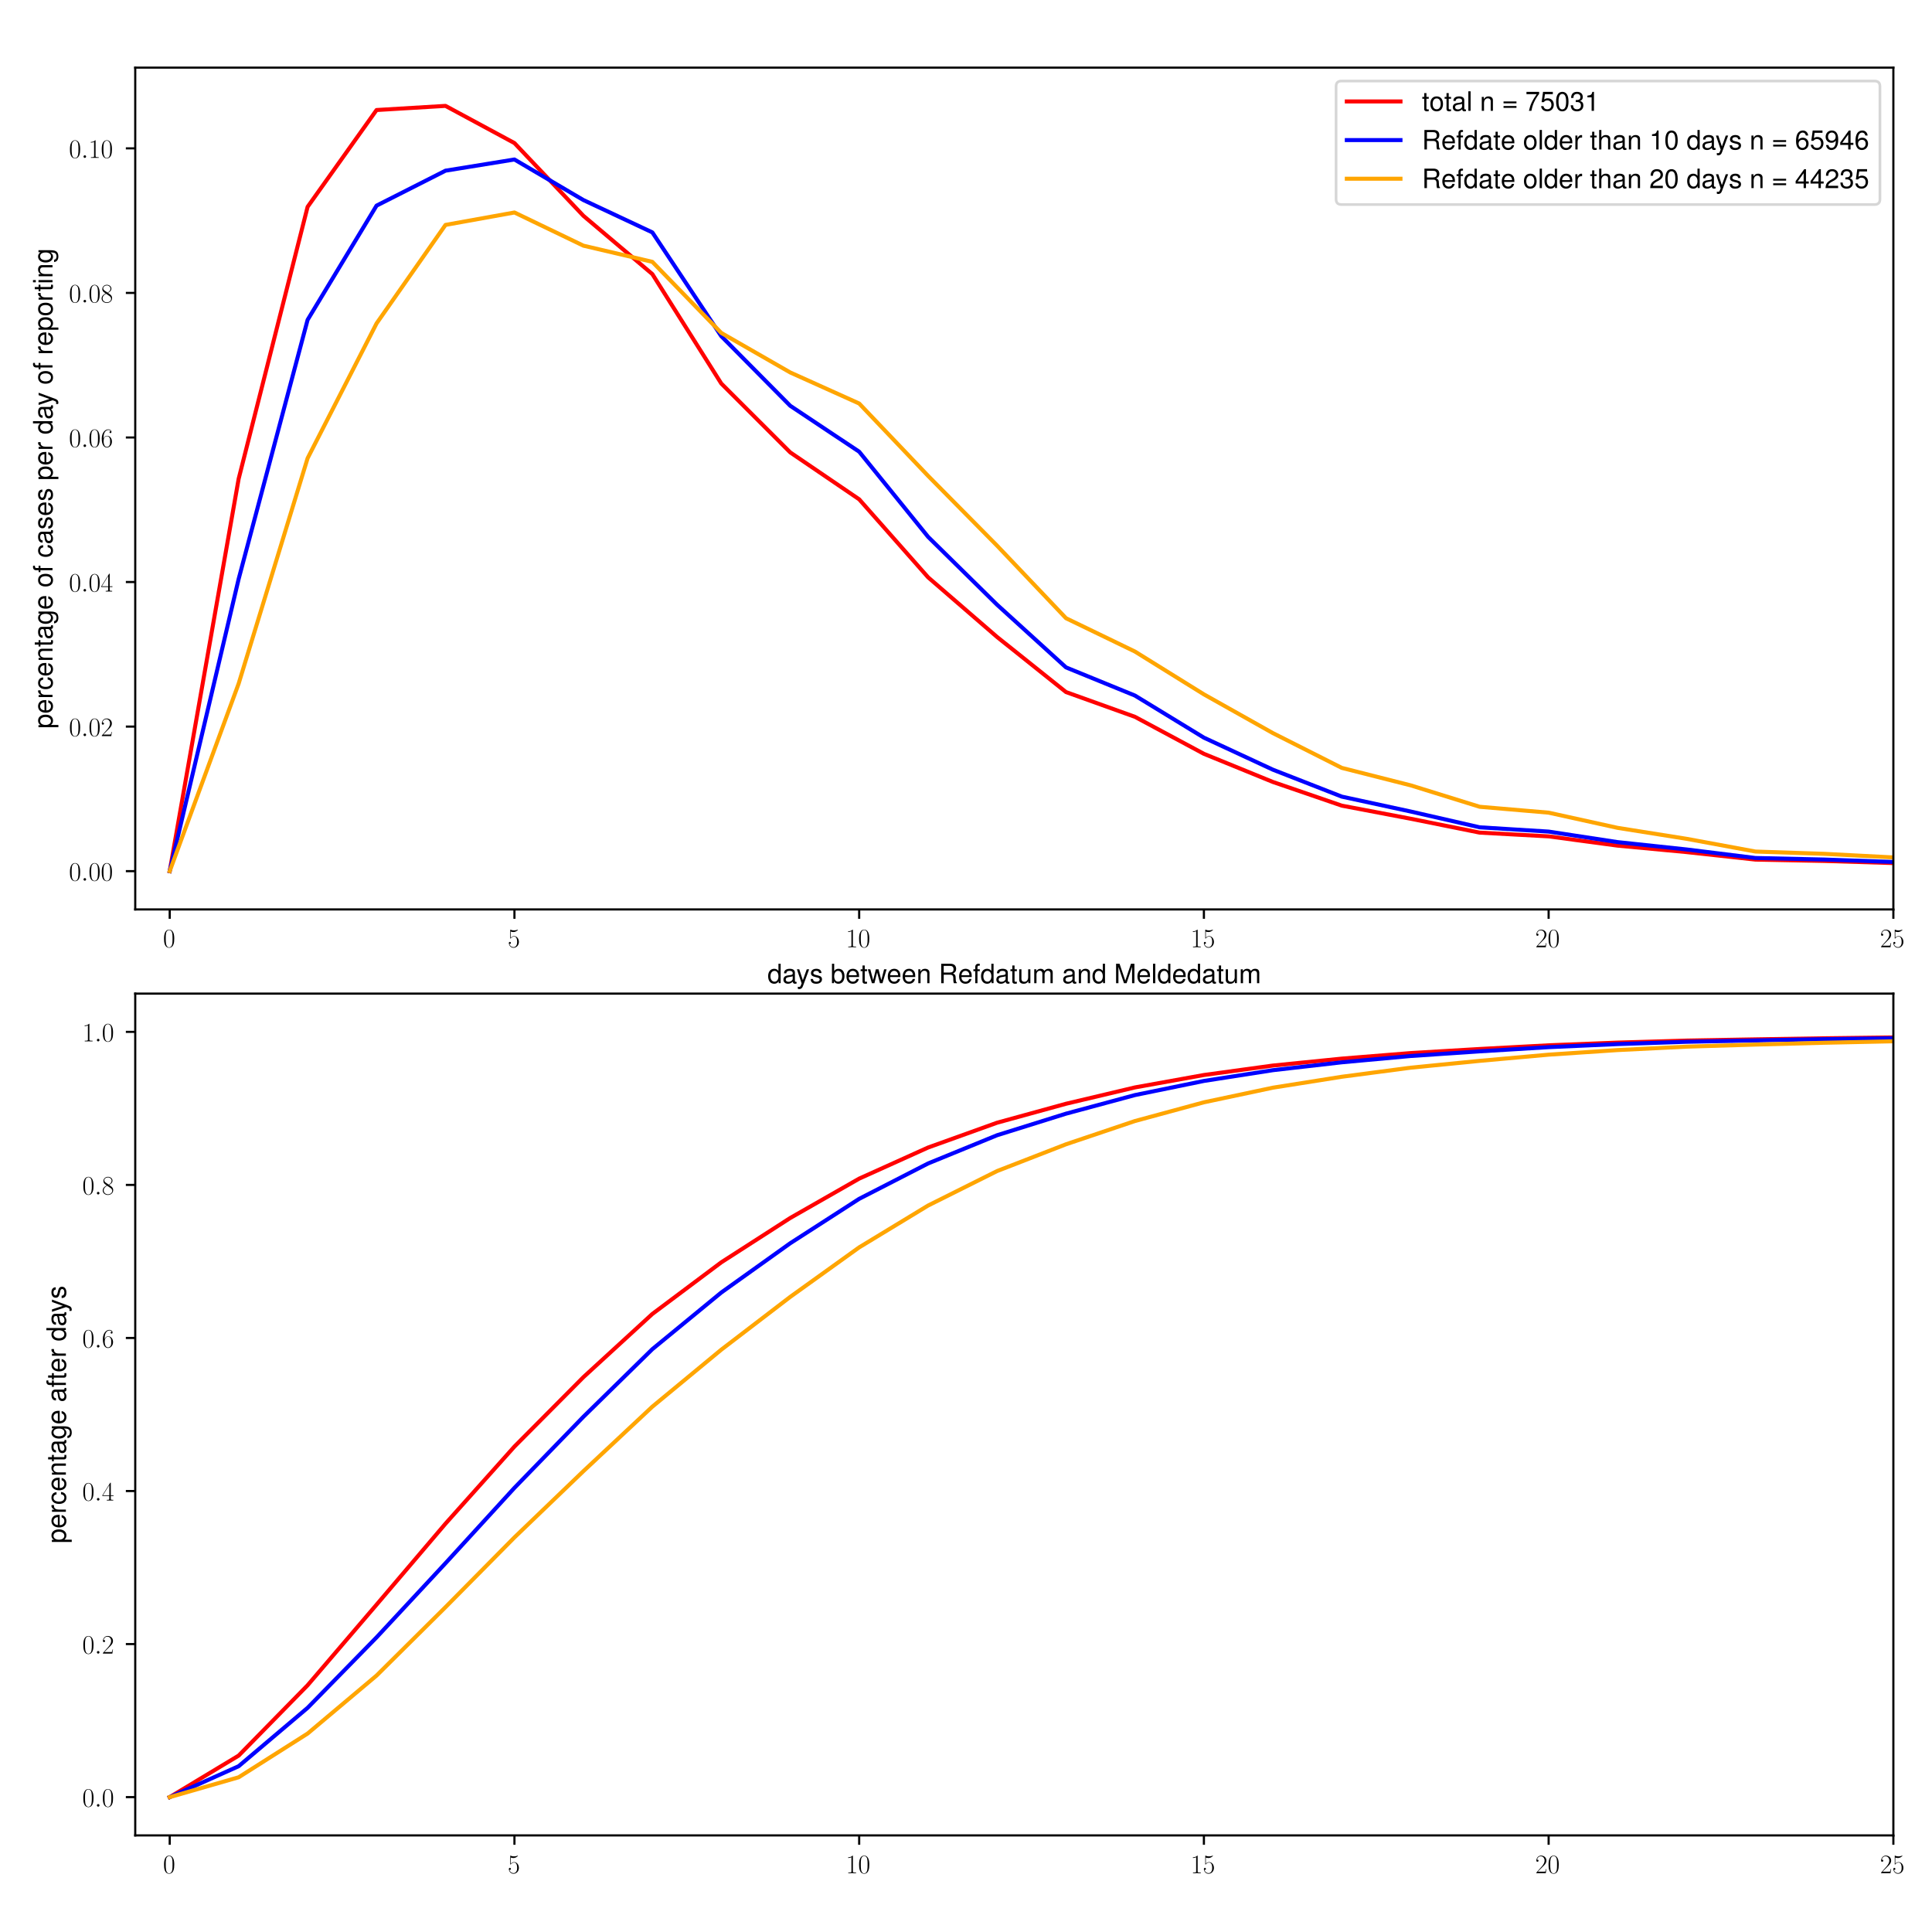 <?xml version="1.0" encoding="utf-8" standalone="no"?>
<!DOCTYPE svg PUBLIC "-//W3C//DTD SVG 1.1//EN"
  "http://www.w3.org/Graphics/SVG/1.1/DTD/svg11.dtd">
<!-- Created with matplotlib (https://matplotlib.org/) -->
<svg height="720pt" version="1.1" viewBox="0 0 720 720" width="720pt" xmlns="http://www.w3.org/2000/svg" xmlns:xlink="http://www.w3.org/1999/xlink">
 <defs>
  <style type="text/css">
*{stroke-linecap:butt;stroke-linejoin:round;}
  </style>
 </defs>
 <g id="figure_1">
  <g id="patch_1">
   <path d="M 0 720 
L 720 720 
L 720 0 
L 0 0 
z
" style="fill:#ffffff;"/>
  </g>
  <g id="axes_1">
   <g id="patch_2">
    <path d="M 50.4 338.914 
L 705.6 338.914 
L 705.6 25.2 
L 50.4 25.2 
z
" style="fill:#ffffff;"/>
   </g>
   <g id="matplotlib.axis_1">
    <g id="xtick_1">
     <g id="line2d_1">
      <defs>
       <path d="M 0 0 
L 0 3.5 
" id="m80c63a055e" style="stroke:#000000;stroke-width:0.8;"/>
      </defs>
      <g>
       <use style="stroke:#000000;stroke-width:0.8;" x="63.247" xlink:href="#m80c63a055e" y="338.914"/>
      </g>
     </g>
     <g id="text_1">
      <!-- $0$ -->
      <defs>
       <path d="M 42 31.844 
C 42 37.969 41.906 48.422 37.703 56.453 
C 34 63.484 28.094 66 22.906 66 
C 18.094 66 12 63.781 8.203 56.562 
C 4.203 49.016 3.797 39.672 3.797 31.844 
C 3.797 26.109 3.906 17.375 7 9.734 
C 11.297 -0.609 19 -2 22.906 -2 
C 27.5 -2 34.5 -0.109 38.594 9.438 
C 41.594 16.375 42 24.5 42 31.844 
z
M 22.906 -0.406 
C 16.5 -0.406 12.703 5.125 11.297 12.75 
C 10.203 18.688 10.203 27.328 10.203 32.953 
C 10.203 40.688 10.203 47.109 11.5 53.234 
C 13.406 61.781 19 64.391 22.906 64.391 
C 27 64.391 32.297 61.672 34.203 53.438 
C 35.5 47.719 35.594 40.984 35.594 32.953 
C 35.594 26.422 35.594 18.375 34.406 12.453 
C 32.297 1.5 26.406 -0.406 22.906 -0.406 
z
" id="CMR17-48"/>
      </defs>
      <g transform="translate(60.756 353.013)scale(0.1 -0.1)">
       <use transform="scale(0.996)" xlink:href="#CMR17-48"/>
      </g>
     </g>
    </g>
    <g id="xtick_2">
     <g id="line2d_2">
      <g>
       <use style="stroke:#000000;stroke-width:0.8;" x="191.718" xlink:href="#m80c63a055e" y="338.914"/>
      </g>
     </g>
     <g id="text_2">
      <!-- $5$ -->
      <defs>
       <path d="M 11.406 58.594 
C 12.406 58.188 16.5 56.891 20.703 56.891 
C 30 56.891 35.094 61.891 38 64.688 
C 38 65.484 38 66 37.406 66 
C 37.297 66 37.094 66 36.297 65.594 
C 32.797 64.094 28.703 63 23.703 63 
C 20.703 63 16.203 63.359 11.297 65.484 
C 10.203 66 10 66 9.906 66 
C 9.406 66 9.297 65.891 9.297 63.906 
L 9.297 34.859 
C 9.297 33.016 9.297 32.5 10.297 32.5 
C 10.797 32.5 11 32.703 11.5 33.422 
C 14.703 38.047 19.094 40 24.094 40 
C 27.594 40 35.094 37.734 35.094 20.203 
C 35.094 16.984 35.094 11.188 32.094 6.594 
C 29.594 2.484 25.703 0.391 21.406 0.391 
C 14.797 0.391 8.094 4.984 6.297 12.688 
C 6.703 12.594 7.5 12.391 7.906 12.391 
C 9.203 12.391 11.703 13.094 11.703 16.188 
C 11.703 18.891 9.797 20 7.906 20 
C 5.594 20 4.094 18.594 4.094 15.797 
C 4.094 7.094 11 -2 21.594 -2 
C 31.906 -2 41.703 6.891 41.703 19.797 
C 41.703 32.094 33.906 41.594 24.203 41.594 
C 19.094 41.594 14.797 39.688 11.406 36 
z
" id="CMR17-53"/>
      </defs>
      <g transform="translate(189.227 353.013)scale(0.1 -0.1)">
       <use transform="scale(0.996)" xlink:href="#CMR17-53"/>
      </g>
     </g>
    </g>
    <g id="xtick_3">
     <g id="line2d_3">
      <g>
       <use style="stroke:#000000;stroke-width:0.8;" x="320.188" xlink:href="#m80c63a055e" y="338.914"/>
      </g>
     </g>
     <g id="text_3">
      <!-- $10$ -->
      <defs>
       <path d="M 26.594 63.797 
C 26.594 65.891 26.5 66 25.094 66 
C 21.203 61.359 15.297 59.891 9.703 59.688 
C 9.406 59.688 8.906 59.688 8.797 59.5 
C 8.703 59.297 8.703 59.094 8.703 57 
C 11.797 57 17 57.594 21 59.984 
L 21 7.297 
C 21 3.797 20.797 2.594 12.203 2.594 
L 9.203 2.594 
L 9.203 0 
C 14 0.094 19 0.188 23.797 0.188 
C 28.594 0.188 33.594 0.094 38.406 0 
L 38.406 2.594 
L 35.406 2.594 
C 26.797 2.594 26.594 3.688 26.594 7.297 
z
" id="CMR17-49"/>
      </defs>
      <g transform="translate(315.207 353.013)scale(0.1 -0.1)">
       <use transform="scale(0.996)" xlink:href="#CMR17-49"/>
       <use transform="translate(45.69 0)scale(0.996)" xlink:href="#CMR17-48"/>
      </g>
     </g>
    </g>
    <g id="xtick_4">
     <g id="line2d_4">
      <g>
       <use style="stroke:#000000;stroke-width:0.8;" x="448.659" xlink:href="#m80c63a055e" y="338.914"/>
      </g>
     </g>
     <g id="text_4">
      <!-- $15$ -->
      <g transform="translate(443.677 353.013)scale(0.1 -0.1)">
       <use transform="scale(0.996)" xlink:href="#CMR17-49"/>
       <use transform="translate(45.69 0)scale(0.996)" xlink:href="#CMR17-53"/>
      </g>
     </g>
    </g>
    <g id="xtick_5">
     <g id="line2d_5">
      <g>
       <use style="stroke:#000000;stroke-width:0.8;" x="577.129" xlink:href="#m80c63a055e" y="338.914"/>
      </g>
     </g>
     <g id="text_5">
      <!-- $20$ -->
      <defs>
       <path d="M 41.703 15.469 
L 39.906 15.469 
C 38.906 8.391 38.094 7.188 37.703 6.594 
C 37.203 5.797 30 5.797 28.594 5.797 
L 9.406 5.797 
C 13 9.688 20 16.766 28.5 24.938 
C 34.594 30.719 41.703 37.5 41.703 47.391 
C 41.703 59.188 32.297 66 21.797 66 
C 10.797 66 4.094 56.297 4.094 47.297 
C 4.094 43.391 7 42.891 8.203 42.891 
C 9.203 42.891 12.203 43.484 12.203 46.984 
C 12.203 50.094 9.594 51 8.203 51 
C 7.594 51 7 50.891 6.594 50.688 
C 8.5 59.188 14.297 63.391 20.406 63.391 
C 29.094 63.391 34.797 56.5 34.797 47.391 
C 34.797 38.703 29.703 31.219 24 24.734 
L 4.094 2.297 
L 4.094 0 
L 39.297 0 
z
" id="CMR17-50"/>
      </defs>
      <g transform="translate(572.148 353.013)scale(0.1 -0.1)">
       <use transform="scale(0.996)" xlink:href="#CMR17-50"/>
       <use transform="translate(45.69 0)scale(0.996)" xlink:href="#CMR17-48"/>
      </g>
     </g>
    </g>
    <g id="xtick_6">
     <g id="line2d_6">
      <g>
       <use style="stroke:#000000;stroke-width:0.8;" x="705.6" xlink:href="#m80c63a055e" y="338.914"/>
      </g>
     </g>
     <g id="text_6">
      <!-- $25$ -->
      <g transform="translate(700.619 353.013)scale(0.1 -0.1)">
       <use transform="scale(0.996)" xlink:href="#CMR17-50"/>
       <use transform="translate(45.69 0)scale(0.996)" xlink:href="#CMR17-53"/>
      </g>
     </g>
    </g>
    <g id="text_7">
     <!-- days between Refdatum and Meldedatum -->
     <defs>
      <path d="M 49.5 73 
L 41.203 73 
L 41.203 45.891 
C 37.703 51.188 32.094 54 25.094 54 
C 11.5 54 2.594 43.109 2.594 26.484 
C 2.594 8.875 11.297 -2 25.406 -2 
C 32.594 -2 37.594 0.688 42.094 7.188 
L 42.094 0.297 
L 49.5 0.297 
z
M 26.5 46.188 
C 35.5 46.188 41.203 38.234 41.203 25.797 
C 41.203 13.75 35.406 5.797 26.594 5.797 
C 17.406 5.797 11.297 13.859 11.297 25.984 
C 11.297 38.125 17.406 46.188 26.5 46.188 
z
" id="Nimbus_Sans_L_Regular-100"/>
      <path d="M 53.5 5.188 
C 52.594 5 52.203 5 51.703 5 
C 48.797 5 47.203 6.484 47.203 9.078 
L 47.203 39.719 
C 47.203 48.984 40.406 54 27.5 54 
C 19.906 54 13.594 51.797 10.094 47.891 
C 7.703 45.203 6.703 42.219 6.5 37.031 
L 14.906 37.031 
C 15.594 43.406 19.406 46.297 27.203 46.297 
C 34.703 46.297 38.906 43.5 38.906 38.531 
L 38.906 36.344 
C 38.906 32.859 36.797 31.359 30.203 30.562 
C 18.406 29.078 16.594 28.672 13.406 27.391 
C 7.297 24.891 4.203 20.219 4.203 13.453 
C 4.203 4 10.797 -2 21.406 -2 
C 28 -2 33.297 0.297 39.203 5.688 
C 39.797 0.391 42.406 -2 47.797 -2 
C 49.5 -2 50.797 -1.812 53.5 -1.109 
z
M 38.906 16.734 
C 38.906 13.953 38.094 12.266 35.594 9.969 
C 32.203 6.891 28.094 5.297 23.203 5.297 
C 16.703 5.297 12.906 8.375 12.906 13.656 
C 12.906 19.125 16.594 21.906 25.5 23.203 
C 34.297 24.406 36.094 24.797 38.906 26.094 
z
" id="Nimbus_Sans_L_Regular-97"/>
      <path d="M 38.797 52 
L 24.297 11.312 
L 10.906 52 
L 2 52 
L 19.703 -0.453 
L 16.5 -8.719 
C 15.203 -12.406 13.297 -13.812 9.797 -13.812 
C 8.594 -13.812 7.203 -13.609 5.406 -13.203 
L 5.406 -20.703 
C 7.094 -21.609 8.797 -22 11 -22 
C 13.703 -22 16.594 -21.109 18.797 -19.5 
C 21.406 -17.609 22.906 -15.406 24.5 -11.219 
L 47.797 52 
z
" id="Nimbus_Sans_L_Regular-121"/>
      <path d="M 43.797 37.938 
C 43.703 48.188 36.906 54 24.797 54 
C 12.594 54 4.703 47.688 4.703 38.031 
C 4.703 29.875 8.906 25.984 21.297 23 
L 29.094 21.109 
C 34.906 19.719 37.203 17.641 37.203 13.859 
C 37.203 8.969 32.297 5.688 25 5.688 
C 20.5 5.688 16.703 6.984 14.594 9.172 
C 13.297 10.672 12.703 12.156 12.203 15.844 
L 3.406 15.844 
C 3.797 3.797 10.594 -2 24.297 -2 
C 37.5 -2 45.906 4.5 45.906 14.547 
C 45.906 22.312 41.5 26.594 31.094 29.078 
L 23.094 30.969 
C 16.297 32.562 13.406 34.75 13.406 38.422 
C 13.406 43.203 17.703 46.297 24.5 46.297 
C 31.203 46.297 34.797 43.406 35 37.938 
z
" id="Nimbus_Sans_L_Regular-115"/>
      <path d="M 5.406 73 
L 5.406 0.297 
L 12.906 0.297 
L 12.906 6.984 
C 16.906 0.891 22.203 -2 29.5 -2 
C 43.297 -2 52.297 9.281 52.297 26.594 
C 52.297 43.5 43.703 54 29.906 54 
C 22.703 54 17.594 51.297 13.703 45.391 
L 13.703 73 
z
M 28.297 46.188 
C 37.594 46.188 43.594 38.125 43.594 25.688 
C 43.594 13.859 37.406 5.797 28.297 5.797 
C 19.5 5.797 13.703 13.75 13.703 25.984 
C 13.703 38.234 19.5 46.188 28.297 46.188 
z
" id="Nimbus_Sans_L_Regular-98"/>
      <path d="M 51.297 23.188 
C 51.297 31.219 50.703 36.109 49.203 40.078 
C 45.797 48.797 37.797 54 28 54 
C 13.406 54 4 42.719 4 25.297 
C 4 8.516 13.094 -2 27.797 -2 
C 39.797 -2 48.094 4.797 50.203 15.906 
L 41.797 15.906 
C 39.5 9.188 34.797 5.688 28.094 5.688 
C 22.797 5.688 18.297 8.031 15.5 12.297 
C 13.5 15.219 12.797 18.141 12.703 23.188 
z
M 12.906 30 
C 13.594 39.875 19.5 46.297 27.906 46.297 
C 36.094 46.297 42.406 39.359 42.406 30.609 
C 42.406 30.406 42.406 30.203 42.297 30 
z
" id="Nimbus_Sans_L_Regular-101"/>
      <path d="M 25.406 52 
L 16.797 52 
L 16.797 66.391 
L 8.5 66.391 
L 8.5 52 
L 1.406 52 
L 1.406 45.188 
L 8.5 45.188 
L 8.5 6.281 
C 8.5 1 12.094 -2 18.594 -2 
C 20.594 -2 22.594 -1.812 25.406 -1.312 
L 25.406 5.688 
C 24.297 5.391 23 5.297 21.406 5.297 
C 17.797 5.297 16.797 6.281 16.797 9.906 
L 16.797 45.188 
L 25.406 45.188 
z
" id="Nimbus_Sans_L_Regular-116"/>
      <path d="M 55.406 0 
L 70.797 52 
L 61.406 52 
L 51 11.516 
L 40.703 52 
L 30.5 52 
L 20.5 11.516 
L 9.797 52 
L 0.594 52 
L 15.797 0 
L 25.203 0 
L 35.297 40.766 
L 45.906 0 
z
" id="Nimbus_Sans_L_Regular-119"/>
      <path d="M 7 52 
L 7 0 
L 15.406 0 
L 15.406 28.672 
C 15.406 39.672 21 46.688 29.594 46.688 
C 36.203 46.688 40.406 42.688 40.406 36.375 
L 40.406 0 
L 48.703 0 
L 48.703 39.672 
C 48.703 48.391 42.203 54 32.094 54 
C 24.297 54 19.297 50.984 14.703 43.688 
L 14.703 52 
z
" id="Nimbus_Sans_L_Regular-110"/>
      <path d="M 18.594 31.797 
L 42.594 31.797 
C 50.906 31.797 54.594 27.734 54.594 18.609 
L 54.5 12.031 
C 54.5 7.469 55.297 3 56.594 0 
L 67.906 0 
L 67.906 2.297 
C 64.406 4.734 63.703 7.359 63.5 17.203 
C 63.406 29.359 61.5 32.984 53.594 36.391 
C 61.797 40.391 65.094 45.422 65.094 53.625 
C 65.094 66.094 57.203 73 42.906 73 
L 9.297 73 
L 9.297 0 
L 18.594 0 
z
M 18.594 40 
L 18.594 64.797 
L 41.094 64.797 
C 46.297 64.797 49.297 64 51.594 62.031 
C 54.094 59.953 55.406 56.688 55.406 52.344 
C 55.406 43.844 51 40 41.094 40 
z
" id="Nimbus_Sans_L_Regular-82"/>
      <path d="M 25.797 52 
L 17.094 52 
L 17.094 60.312 
C 17.094 63.859 19.094 65.688 22.906 65.688 
C 23.594 65.688 23.906 65.688 25.797 65.594 
L 25.797 72.484 
C 23.906 72.891 22.797 73 21.094 73 
C 13.406 73 8.797 68.594 8.797 61.016 
L 8.797 52 
L 1.797 52 
L 1.797 45.188 
L 8.797 45.188 
L 8.797 0 
L 17.094 0 
L 17.094 45.188 
L 25.797 45.188 
z
" id="Nimbus_Sans_L_Regular-102"/>
      <path d="M 48.203 0.297 
L 48.203 52 
L 39.906 52 
L 39.906 22.719 
C 39.906 12.188 34.297 5.297 25.594 5.297 
C 19 5.297 14.797 9.234 14.797 15.438 
L 14.797 52 
L 6.5 52 
L 6.5 12.188 
C 6.5 3.594 13 -2 23.203 -2 
C 30.906 -2 35.797 0.688 40.703 7.562 
L 40.703 0.297 
z
" id="Nimbus_Sans_L_Regular-117"/>
      <path d="M 7 52 
L 7 0 
L 15.406 0 
L 15.406 32.641 
C 15.406 40.578 20.906 46.688 27.703 46.688 
C 33.906 46.688 37.406 42.875 37.406 36.172 
L 37.406 0 
L 45.797 0 
L 45.797 32.953 
C 45.797 40.578 51.297 46.688 58.094 46.688 
C 64.203 46.688 67.797 42.781 67.797 36.172 
L 67.797 0 
L 76.203 0 
L 76.203 39.375 
C 76.203 48.797 70.797 54 61 54 
C 54 54 49.797 51.891 44.906 45.984 
C 41.797 51.594 37.594 54 30.797 54 
C 23.797 54 19.203 51.391 14.703 45.094 
L 14.703 52 
z
" id="Nimbus_Sans_L_Regular-109"/>
      <path d="M 46.797 0 
L 67.297 61.172 
L 67.297 0 
L 76.094 0 
L 76.094 73 
L 63.203 73 
L 42 9.406 
L 20.406 73 
L 7.5 73 
L 7.5 0 
L 16.297 0 
L 16.297 61.172 
L 37 0 
z
" id="Nimbus_Sans_L_Regular-77"/>
      <path d="M 15.203 73 
L 6.797 73 
L 6.797 0 
L 15.203 0 
z
" id="Nimbus_Sans_L_Regular-108"/>
     </defs>
     <g transform="translate(286.001 366.417)scale(0.1 -0.1)">
      <use transform="scale(0.996)" xlink:href="#Nimbus_Sans_L_Regular-100"/>
      <use transform="translate(55.392 0)scale(0.996)" xlink:href="#Nimbus_Sans_L_Regular-97"/>
      <use transform="translate(107.795 0)scale(0.996)" xlink:href="#Nimbus_Sans_L_Regular-121"/>
      <use transform="translate(157.608 0)scale(0.996)" xlink:href="#Nimbus_Sans_L_Regular-115"/>
      <use transform="translate(235.117 0)scale(0.996)" xlink:href="#Nimbus_Sans_L_Regular-98"/>
      <use transform="translate(290.508 0)scale(0.996)" xlink:href="#Nimbus_Sans_L_Regular-101"/>
      <use transform="translate(345.9 0)scale(0.996)" xlink:href="#Nimbus_Sans_L_Regular-116"/>
      <use transform="translate(373.595 0)scale(0.996)" xlink:href="#Nimbus_Sans_L_Regular-119"/>
      <use transform="translate(444.529 0)scale(0.996)" xlink:href="#Nimbus_Sans_L_Regular-101"/>
      <use transform="translate(499.921 0)scale(0.996)" xlink:href="#Nimbus_Sans_L_Regular-101"/>
      <use transform="translate(555.313 0)scale(0.996)" xlink:href="#Nimbus_Sans_L_Regular-110"/>
      <use transform="translate(638.399 0)scale(0.996)" xlink:href="#Nimbus_Sans_L_Regular-82"/>
      <use transform="translate(710.329 0)scale(0.996)" xlink:href="#Nimbus_Sans_L_Regular-101"/>
      <use transform="translate(765.721 0)scale(0.996)" xlink:href="#Nimbus_Sans_L_Regular-102"/>
      <use transform="translate(793.416 0)scale(0.996)" xlink:href="#Nimbus_Sans_L_Regular-100"/>
      <use transform="translate(848.808 0)scale(0.996)" xlink:href="#Nimbus_Sans_L_Regular-97"/>
      <use transform="translate(904.2 0)scale(0.996)" xlink:href="#Nimbus_Sans_L_Regular-116"/>
      <use transform="translate(931.895 0)scale(0.996)" xlink:href="#Nimbus_Sans_L_Regular-117"/>
      <use transform="translate(987.286 0)scale(0.996)" xlink:href="#Nimbus_Sans_L_Regular-109"/>
      <use transform="translate(1097.97 0)scale(0.996)" xlink:href="#Nimbus_Sans_L_Regular-97"/>
      <use transform="translate(1153.362 0)scale(0.996)" xlink:href="#Nimbus_Sans_L_Regular-110"/>
      <use transform="translate(1208.753 0)scale(0.996)" xlink:href="#Nimbus_Sans_L_Regular-100"/>
      <use transform="translate(1291.84 0)scale(0.996)" xlink:href="#Nimbus_Sans_L_Regular-77"/>
      <use transform="translate(1374.829 0)scale(0.996)" xlink:href="#Nimbus_Sans_L_Regular-101"/>
      <use transform="translate(1430.22 0)scale(0.996)" xlink:href="#Nimbus_Sans_L_Regular-108"/>
      <use transform="translate(1452.337 0)scale(0.996)" xlink:href="#Nimbus_Sans_L_Regular-100"/>
      <use transform="translate(1507.729 0)scale(0.996)" xlink:href="#Nimbus_Sans_L_Regular-101"/>
      <use transform="translate(1563.121 0)scale(0.996)" xlink:href="#Nimbus_Sans_L_Regular-100"/>
      <use transform="translate(1618.512 0)scale(0.996)" xlink:href="#Nimbus_Sans_L_Regular-97"/>
      <use transform="translate(1673.904 0)scale(0.996)" xlink:href="#Nimbus_Sans_L_Regular-116"/>
      <use transform="translate(1701.599 0)scale(0.996)" xlink:href="#Nimbus_Sans_L_Regular-117"/>
      <use transform="translate(1756.991 0)scale(0.996)" xlink:href="#Nimbus_Sans_L_Regular-109"/>
     </g>
    </g>
   </g>
   <g id="matplotlib.axis_2">
    <g id="ytick_1">
     <g id="line2d_7">
      <defs>
       <path d="M 0 0 
L -3.5 0 
" id="mb8d140f6fd" style="stroke:#000000;stroke-width:0.8;"/>
      </defs>
      <g>
       <use style="stroke:#000000;stroke-width:0.8;" x="50.4" xlink:href="#mb8d140f6fd" y="324.655"/>
      </g>
     </g>
     <g id="text_8">
      <!-- $0.00$ -->
      <defs>
       <path d="M 18.406 4.797 
C 18.406 7.688 16 9.688 13.594 9.688 
C 10.703 9.688 8.703 7.297 8.703 4.891 
C 8.703 2 11.094 0 13.5 0 
C 16.406 0 18.406 2.391 18.406 4.797 
z
" id="CMMI12-58"/>
      </defs>
      <g transform="translate(25.689 328.204)scale(0.1 -0.1)">
       <use transform="scale(0.996)" xlink:href="#CMR17-48"/>
       <use transform="translate(45.69 0)scale(0.996)" xlink:href="#CMMI12-58"/>
       <use transform="translate(72.788 0)scale(0.996)" xlink:href="#CMR17-48"/>
       <use transform="translate(118.478 0)scale(0.996)" xlink:href="#CMR17-48"/>
      </g>
     </g>
    </g>
    <g id="ytick_2">
     <g id="line2d_8">
      <g>
       <use style="stroke:#000000;stroke-width:0.8;" x="50.4" xlink:href="#mb8d140f6fd" y="270.781"/>
      </g>
     </g>
     <g id="text_9">
      <!-- $0.02$ -->
      <g transform="translate(25.689 274.33)scale(0.1 -0.1)">
       <use transform="scale(0.996)" xlink:href="#CMR17-48"/>
       <use transform="translate(45.69 0)scale(0.996)" xlink:href="#CMMI12-58"/>
       <use transform="translate(72.788 0)scale(0.996)" xlink:href="#CMR17-48"/>
       <use transform="translate(118.478 0)scale(0.996)" xlink:href="#CMR17-50"/>
      </g>
     </g>
    </g>
    <g id="ytick_3">
     <g id="line2d_9">
      <g>
       <use style="stroke:#000000;stroke-width:0.8;" x="50.4" xlink:href="#mb8d140f6fd" y="216.908"/>
      </g>
     </g>
     <g id="text_10">
      <!-- $0.04$ -->
      <defs>
       <path d="M 33.594 64.797 
C 33.594 66.891 33.5 67 31.703 67 
L 2 19.594 
L 2 17 
L 27.797 17 
L 27.797 7.188 
C 27.797 3.594 27.594 2.594 20.594 2.594 
L 18.703 2.594 
L 18.703 0 
C 21.906 0.188 27.297 0.188 30.703 0.188 
C 34.094 0.188 39.5 0.188 42.703 0 
L 42.703 2.594 
L 40.797 2.594 
C 33.797 2.594 33.594 3.594 33.594 7.188 
L 33.594 17 
L 43.797 17 
L 43.797 19.594 
L 33.594 19.594 
z
M 28.094 58.172 
L 28.094 19.594 
L 4 19.594 
z
" id="CMR17-52"/>
      </defs>
      <g transform="translate(25.689 220.457)scale(0.1 -0.1)">
       <use transform="scale(0.996)" xlink:href="#CMR17-48"/>
       <use transform="translate(45.69 0)scale(0.996)" xlink:href="#CMMI12-58"/>
       <use transform="translate(72.788 0)scale(0.996)" xlink:href="#CMR17-48"/>
       <use transform="translate(118.478 0)scale(0.996)" xlink:href="#CMR17-52"/>
      </g>
     </g>
    </g>
    <g id="ytick_4">
     <g id="line2d_10">
      <g>
       <use style="stroke:#000000;stroke-width:0.8;" x="50.4" xlink:href="#mb8d140f6fd" y="163.035"/>
      </g>
     </g>
     <g id="text_11">
      <!-- $0.06$ -->
      <defs>
       <path d="M 10.594 34.344 
C 10.594 58 21.797 63.688 28.297 63.688 
C 30.406 63.688 35.5 63.266 37.5 59.094 
C 35.906 59.094 32.906 59.094 32.906 55.594 
C 32.906 52.891 35.094 52 36.5 52 
C 37.406 52 40.094 52.391 40.094 55.797 
C 40.094 62.297 35.094 66 28.203 66 
C 16.297 66 3.797 53.297 3.797 31.422 
C 3.797 4.016 15.094 -2 23.094 -2 
C 32.797 -2 42 6.734 42 20.234 
C 42 32.828 33.906 42 23.703 42 
C 17.594 42 13.094 37.969 10.594 30.922 
z
M 23.094 0.391 
C 10.797 0.391 10.797 18.938 10.797 22.656 
C 10.797 29.906 14.203 40.391 23.5 40.391 
C 25.203 40.391 30.094 40.391 33.406 33.438 
C 35.203 29.516 35.203 25.375 35.203 20.344 
C 35.203 14.906 35.203 10.875 33.094 6.844 
C 30.906 2.703 27.703 0.391 23.094 0.391 
z
" id="CMR17-54"/>
      </defs>
      <g transform="translate(25.689 166.584)scale(0.1 -0.1)">
       <use transform="scale(0.996)" xlink:href="#CMR17-48"/>
       <use transform="translate(45.69 0)scale(0.996)" xlink:href="#CMMI12-58"/>
       <use transform="translate(72.788 0)scale(0.996)" xlink:href="#CMR17-48"/>
       <use transform="translate(118.478 0)scale(0.996)" xlink:href="#CMR17-54"/>
      </g>
     </g>
    </g>
    <g id="ytick_5">
     <g id="line2d_11">
      <g>
       <use style="stroke:#000000;stroke-width:0.8;" x="50.4" xlink:href="#mb8d140f6fd" y="109.162"/>
      </g>
     </g>
     <g id="text_12">
      <!-- $0.08$ -->
      <defs>
       <path d="M 27.203 35.766 
C 33.5 38.969 39.906 43.797 39.906 51.531 
C 39.906 60.688 31.094 66 23 66 
C 13.906 66 5.906 59.375 5.906 50.234 
C 5.906 47.719 6.5 43.391 10.406 39.578 
C 11.406 38.578 15.594 35.562 18.297 33.656 
C 13.797 31.344 3.297 25.812 3.297 14.766 
C 3.297 4.406 13.094 -2 22.797 -2 
C 33.5 -2 42.5 5.719 42.5 15.969 
C 42.5 25.109 36.406 29.328 32.406 32.047 
z
M 14.094 44.609 
C 13.297 45.109 9.297 48.219 9.297 52.938 
C 9.297 59.078 15.594 63.688 22.797 63.688 
C 30.703 63.688 36.5 58.062 36.5 51.531 
C 36.5 42.188 26.094 36.859 25.594 36.859 
C 25.5 36.859 25.406 36.859 24.594 37.469 
z
M 32.5 24 
C 34 22.906 38.797 19.578 38.797 13.453 
C 38.797 6.016 31.406 0.391 23 0.391 
C 13.906 0.391 7 6.922 7 14.859 
C 7 22.797 13.094 29.438 20 32.547 
z
" id="CMR17-56"/>
      </defs>
      <g transform="translate(25.689 112.711)scale(0.1 -0.1)">
       <use transform="scale(0.996)" xlink:href="#CMR17-48"/>
       <use transform="translate(45.69 0)scale(0.996)" xlink:href="#CMMI12-58"/>
       <use transform="translate(72.788 0)scale(0.996)" xlink:href="#CMR17-48"/>
       <use transform="translate(118.478 0)scale(0.996)" xlink:href="#CMR17-56"/>
      </g>
     </g>
    </g>
    <g id="ytick_6">
     <g id="line2d_12">
      <g>
       <use style="stroke:#000000;stroke-width:0.8;" x="50.4" xlink:href="#mb8d140f6fd" y="55.288"/>
      </g>
     </g>
     <g id="text_13">
      <!-- $0.10$ -->
      <g transform="translate(25.689 58.837)scale(0.1 -0.1)">
       <use transform="scale(0.996)" xlink:href="#CMR17-48"/>
       <use transform="translate(45.69 0)scale(0.996)" xlink:href="#CMMI12-58"/>
       <use transform="translate(72.788 0)scale(0.996)" xlink:href="#CMR17-49"/>
       <use transform="translate(118.478 0)scale(0.996)" xlink:href="#CMR17-48"/>
      </g>
     </g>
    </g>
    <g id="text_14">
     <!-- percentage of cases per day of reporting -->
     <defs>
      <path d="M 5.406 -22 
L 13.797 -22 
L 13.797 5.797 
C 18.203 0.391 23.094 -2 29.906 -2 
C 43.406 -2 52.297 8.875 52.297 25.5 
C 52.297 43 43.703 54 29.797 54 
C 22.703 54 17 50.797 13.094 44.594 
L 13.094 52.484 
L 5.406 52.484 
z
M 28.406 46.188 
C 37.594 46.188 43.594 38.125 43.594 25.688 
C 43.594 13.859 37.5 5.797 28.406 5.797 
C 19.594 5.797 13.797 13.75 13.797 25.984 
C 13.797 38.234 19.594 46.188 28.406 46.188 
z
" id="Nimbus_Sans_L_Regular-112"/>
      <path d="M 6.906 52 
L 6.906 0 
L 15.297 0 
L 15.297 26.984 
C 15.297 34.422 17.203 39.281 21.203 42.156 
C 23.797 44.047 26.297 44.641 32.094 44.734 
L 32.094 53.188 
C 30.703 53.891 30 54 28.906 54 
C 23.5 54 19.406 50.797 14.594 42.969 
L 14.594 52 
z
" id="Nimbus_Sans_L_Regular-114"/>
      <path d="M 47.094 34.953 
C 46.703 40.016 45.594 43.297 43.594 46.188 
C 40 51.094 33.703 54 26.406 54 
C 12.297 54 3.094 42.812 3.094 25.5 
C 3.094 8.672 12.094 -2 26.297 -2 
C 38.797 -2 46.703 5.5 47.703 18.234 
L 39.297 18.234 
C 37.906 9.875 33.594 5.688 26.5 5.688 
C 17.297 5.688 11.797 13.156 11.797 25.5 
C 11.797 38.531 17.203 46.297 26.297 46.297 
C 33.297 46.297 37.703 42.203 38.703 34.953 
z
" id="Nimbus_Sans_L_Regular-99"/>
      <path d="M 41.203 52.484 
L 41.203 44.891 
C 37 51.094 31.906 54 25.203 54 
C 11.906 54 2.906 42.406 2.906 25.5 
C 2.906 16.938 5.203 9.969 9.5 5 
C 13.406 0.594 19 -2 24.5 -2 
C 31.094 -2 35.703 0.797 40.406 7.391 
L 40.406 4.688 
C 40.406 -2.422 39.5 -6.891 37.406 -9.906 
C 35.203 -13.141 30.906 -15 25.797 -15 
C 22 -15 18.594 -13.969 16.297 -12.094 
C 14.406 -10.531 13.594 -9.078 13.094 -5.859 
L 4.594 -5.859 
C 5.5 -16.109 13.203 -22 25.5 -22 
C 33.297 -22 40 -19.5 43.406 -15.312 
C 47.406 -10.328 48.906 -3.469 48.906 8.875 
L 48.906 52.484 
z
M 26.094 46.297 
C 35.094 46.297 40.406 38.734 40.406 25.688 
C 40.406 13.25 35 5.688 26.203 5.688 
C 17.094 5.688 11.594 13.359 11.594 25.984 
C 11.594 38.531 17.203 46.297 26.094 46.297 
z
" id="Nimbus_Sans_L_Regular-103"/>
      <path d="M 27.203 54 
C 12.5 54 3.594 43.5 3.594 25.984 
C 3.594 8.484 12.406 -2 27.297 -2 
C 42 -2 51 8.484 51 25.594 
C 51 43.609 42.297 54 27.203 54 
z
M 27.297 46.297 
C 36.703 46.297 42.297 38.625 42.297 25.688 
C 42.297 13.453 36.5 5.688 27.297 5.688 
C 18 5.688 12.297 13.359 12.297 25.984 
C 12.297 38.531 18 46.297 27.297 46.297 
z
" id="Nimbus_Sans_L_Regular-111"/>
      <path d="M 15 52.469 
L 6.703 52.469 
L 6.703 0 
L 15 0 
z
M 15 73 
L 6.594 73 
L 6.594 62.484 
L 15 62.484 
z
" id="Nimbus_Sans_L_Regular-105"/>
     </defs>
     <g transform="translate(19.567 271.54)rotate(-90)scale(0.1 -0.1)">
      <use transform="scale(0.996)" xlink:href="#Nimbus_Sans_L_Regular-112"/>
      <use transform="translate(55.392 0)scale(0.996)" xlink:href="#Nimbus_Sans_L_Regular-101"/>
      <use transform="translate(110.783 0)scale(0.996)" xlink:href="#Nimbus_Sans_L_Regular-114"/>
      <use transform="translate(143.959 0)scale(0.996)" xlink:href="#Nimbus_Sans_L_Regular-99"/>
      <use transform="translate(193.772 0)scale(0.996)" xlink:href="#Nimbus_Sans_L_Regular-101"/>
      <use transform="translate(249.163 0)scale(0.996)" xlink:href="#Nimbus_Sans_L_Regular-110"/>
      <use transform="translate(304.555 0)scale(0.996)" xlink:href="#Nimbus_Sans_L_Regular-116"/>
      <use transform="translate(332.25 0)scale(0.996)" xlink:href="#Nimbus_Sans_L_Regular-97"/>
      <use transform="translate(387.642 0)scale(0.996)" xlink:href="#Nimbus_Sans_L_Regular-103"/>
      <use transform="translate(443.034 0)scale(0.996)" xlink:href="#Nimbus_Sans_L_Regular-101"/>
      <use transform="translate(526.121 0)scale(0.996)" xlink:href="#Nimbus_Sans_L_Regular-111"/>
      <use transform="translate(581.512 0)scale(0.996)" xlink:href="#Nimbus_Sans_L_Regular-102"/>
      <use transform="translate(636.903 0)scale(0.996)" xlink:href="#Nimbus_Sans_L_Regular-99"/>
      <use transform="translate(686.716 0)scale(0.996)" xlink:href="#Nimbus_Sans_L_Regular-97"/>
      <use transform="translate(742.107 0)scale(0.996)" xlink:href="#Nimbus_Sans_L_Regular-115"/>
      <use transform="translate(791.921 0)scale(0.996)" xlink:href="#Nimbus_Sans_L_Regular-101"/>
      <use transform="translate(847.312 0)scale(0.996)" xlink:href="#Nimbus_Sans_L_Regular-115"/>
      <use transform="translate(924.821 0)scale(0.996)" xlink:href="#Nimbus_Sans_L_Regular-112"/>
      <use transform="translate(980.212 0)scale(0.996)" xlink:href="#Nimbus_Sans_L_Regular-101"/>
      <use transform="translate(1035.604 0)scale(0.996)" xlink:href="#Nimbus_Sans_L_Regular-114"/>
      <use transform="translate(1096.474 0)scale(0.996)" xlink:href="#Nimbus_Sans_L_Regular-100"/>
      <use transform="translate(1151.866 0)scale(0.996)" xlink:href="#Nimbus_Sans_L_Regular-97"/>
      <use transform="translate(1204.27 0)scale(0.996)" xlink:href="#Nimbus_Sans_L_Regular-121"/>
      <use transform="translate(1281.778 0)scale(0.996)" xlink:href="#Nimbus_Sans_L_Regular-111"/>
      <use transform="translate(1337.17 0)scale(0.996)" xlink:href="#Nimbus_Sans_L_Regular-102"/>
      <use transform="translate(1392.56 0)scale(0.996)" xlink:href="#Nimbus_Sans_L_Regular-114"/>
      <use transform="translate(1425.735 0)scale(0.996)" xlink:href="#Nimbus_Sans_L_Regular-101"/>
      <use transform="translate(1481.127 0)scale(0.996)" xlink:href="#Nimbus_Sans_L_Regular-112"/>
      <use transform="translate(1536.519 0)scale(0.996)" xlink:href="#Nimbus_Sans_L_Regular-111"/>
      <use transform="translate(1591.91 0)scale(0.996)" xlink:href="#Nimbus_Sans_L_Regular-114"/>
      <use transform="translate(1629.07 0)scale(0.996)" xlink:href="#Nimbus_Sans_L_Regular-116"/>
      <use transform="translate(1656.765 0)scale(0.996)" xlink:href="#Nimbus_Sans_L_Regular-105"/>
      <use transform="translate(1678.882 0)scale(0.996)" xlink:href="#Nimbus_Sans_L_Regular-110"/>
      <use transform="translate(1734.273 0)scale(0.996)" xlink:href="#Nimbus_Sans_L_Regular-103"/>
     </g>
    </g>
   </g>
   <g id="line2d_13">
    <path clip-path="url(#p7ae1220d63)" d="M 63.247 324.655 
L 88.941 178.431 
L 114.635 77.084 
L 140.329 41.003 
L 166.024 39.46 
L 191.718 53.317 
L 217.412 80.422 
L 243.106 102.142 
L 268.8 142.925 
L 294.494 168.594 
L 320.188 186.078 
L 345.882 215.158 
L 371.576 237.38 
L 397.271 257.915 
L 422.965 267.142 
L 448.659 280.928 
L 474.353 291.411 
L 500.047 300.242 
L 525.741 305.125 
L 551.435 310.294 
L 577.129 311.694 
L 602.824 315.141 
L 628.518 317.546 
L 654.212 320.346 
L 679.906 320.849 
L 705.6 321.639 
L 721 321.983 
" style="fill:none;stroke:#ff0000;stroke-linecap:square;stroke-width:1.5;"/>
   </g>
   <g id="line2d_14">
    <path clip-path="url(#p7ae1220d63)" d="M 63.247 324.655 
L 88.941 215.758 
L 114.635 119.197 
L 140.329 76.635 
L 166.024 63.605 
L 191.718 59.438 
L 217.412 74.552 
L 243.106 86.601 
L 268.8 125.283 
L 294.494 151.22 
L 320.188 168.335 
L 345.882 200.073 
L 371.576 225.357 
L 397.271 248.721 
L 422.965 259.218 
L 448.659 274.904 
L 474.353 286.831 
L 500.047 296.879 
L 525.741 302.434 
L 551.435 308.316 
L 577.129 309.909 
L 602.824 313.83 
L 628.518 316.567 
L 654.212 319.753 
L 679.906 320.325 
L 705.6 321.223 
L 721 321.615 
" style="fill:none;stroke:#0000ff;stroke-linecap:square;stroke-width:1.5;"/>
   </g>
   <g id="line2d_15">
    <path clip-path="url(#p7ae1220d63)" d="M 63.247 324.655 
L 88.941 254.748 
L 114.635 170.774 
L 140.329 120.537 
L 166.024 83.817 
L 191.718 79.189 
L 217.412 91.551 
L 243.106 97.579 
L 268.8 124.069 
L 294.494 138.805 
L 320.188 150.375 
L 345.882 177.351 
L 371.576 203.353 
L 397.271 230.39 
L 422.965 242.813 
L 448.659 258.767 
L 474.353 273.199 
L 500.047 286.169 
L 525.741 292.685 
L 551.435 300.662 
L 577.129 302.854 
L 602.824 308.518 
L 628.518 312.597 
L 654.212 317.347 
L 679.906 318.2 
L 705.6 319.539 
L 721 320.123 
" style="fill:none;stroke:#ffa500;stroke-linecap:square;stroke-width:1.5;"/>
   </g>
   <g id="patch_3">
    <path d="M 50.4 338.914 
L 50.4 25.2 
" style="fill:none;stroke:#000000;stroke-linecap:square;stroke-linejoin:miter;stroke-width:0.8;"/>
   </g>
   <g id="patch_4">
    <path d="M 705.6 338.914 
L 705.6 25.2 
" style="fill:none;stroke:#000000;stroke-linecap:square;stroke-linejoin:miter;stroke-width:0.8;"/>
   </g>
   <g id="patch_5">
    <path d="M 50.4 338.914 
L 705.6 338.914 
" style="fill:none;stroke:#000000;stroke-linecap:square;stroke-linejoin:miter;stroke-width:0.8;"/>
   </g>
   <g id="patch_6">
    <path d="M 50.4 25.2 
L 705.6 25.2 
" style="fill:none;stroke:#000000;stroke-linecap:square;stroke-linejoin:miter;stroke-width:0.8;"/>
   </g>
   <g id="legend_1">
    <g id="patch_7">
     <path d="M 499.917 76.23 
L 698.6 76.23 
Q 700.6 76.23 700.6 74.23 
L 700.6 32.2 
Q 700.6 30.2 698.6 30.2 
L 499.917 30.2 
Q 497.917 30.2 497.917 32.2 
L 497.917 74.23 
Q 497.917 76.23 499.917 76.23 
z
" style="fill:#ffffff;opacity:0.8;stroke:#cccccc;stroke-linejoin:miter;"/>
    </g>
    <g id="line2d_16">
     <path d="M 501.917 37.798 
L 521.917 37.798 
" style="fill:none;stroke:#ff0000;stroke-linecap:square;stroke-width:1.5;"/>
    </g>
    <g id="line2d_17"/>
    <g id="text_15">
     <!-- total n = 75031 -->
     <defs>
      <path d="M 53.406 35 
L 5 35 
L 5 28 
L 53.406 28 
z
M 53.406 18 
L 5 18 
L 5 11 
L 53.406 11 
z
" id="Nimbus_Sans_L_Regular-61"/>
      <path d="M 52 71 
L 4.594 71 
L 4.594 62.297 
L 42.906 62.297 
C 26 38.156 19.094 23.328 13.797 0 
L 23.203 0 
C 27.094 22.719 36 42.25 52 63.594 
z
" id="Nimbus_Sans_L_Regular-55"/>
      <path d="M 47.594 71 
L 11 71 
L 5.703 32.438 
L 13.797 32.438 
C 17.906 37.297 21.297 39 26.797 39 
C 36.297 39 42.297 32.531 42.297 22.094 
C 42.297 11.953 36.406 5.797 26.797 5.797 
C 19.094 5.797 14.406 9.672 12.297 17.625 
L 3.5 17.625 
C 4.703 11.859 5.703 9.078 7.797 6.484 
C 11.797 1.094 19 -2 27 -2 
C 41.297 -2 51.297 8.375 51.297 23.281 
C 51.297 37.203 42 46.797 28.406 46.797 
C 23.406 46.797 19.406 45.5 15.297 42.5 
L 18.094 62.297 
L 47.594 62.297 
z
" id="Nimbus_Sans_L_Regular-53"/>
      <path d="M 27.5 71 
C 20.906 71 14.906 68.094 11.203 63.188 
C 6.594 57.016 4.297 47.547 4.297 34.484 
C 4.297 10.672 12.297 -2 27.5 -2 
C 42.5 -2 50.703 10.672 50.703 33.891 
C 50.703 47.641 48.5 56.812 43.797 63.188 
C 40.094 68.188 34.203 71 27.5 71 
z
M 27.5 63.188 
C 37 63.188 41.703 53.625 41.703 34.688 
C 41.703 14.656 37.094 5.297 27.297 5.297 
C 18 5.297 13.297 15.062 13.297 34.391 
C 13.297 53.719 18 63.188 27.5 63.188 
z
" id="Nimbus_Sans_L_Regular-48"/>
      <path d="M 22.094 32.703 
L 23.203 32.703 
L 26.906 32.797 
C 36.594 32.797 41.594 28.422 41.594 19.938 
C 41.594 11.078 36.094 5.797 26.906 5.797 
C 17.297 5.797 12.594 10.578 12 20.844 
L 3.203 20.844 
C 3.594 15.156 4.594 11.469 6.297 8.281 
C 9.906 1.5 16.906 -2 26.594 -2 
C 41.203 -2 50.594 6.688 50.594 20.047 
C 50.594 29.016 47.094 34 38.594 36.891 
C 45.203 39.469 48.5 44.453 48.5 51.531 
C 48.5 63.688 40.406 71 26.906 71 
C 12.594 71 5 63.188 4.703 48.141 
L 13.5 48.141 
C 13.594 52.438 14 54.828 15.094 57.016 
C 17.094 60.906 21.5 63.297 27 63.297 
C 34.797 63.297 39.5 58.703 39.5 51.234 
C 39.5 46.25 37.703 43.266 33.797 41.672 
C 31.406 40.672 28.297 40.266 22.094 40.172 
z
" id="Nimbus_Sans_L_Regular-51"/>
      <path d="M 25.906 50.5 
L 25.906 0 
L 34.703 0 
L 34.703 70.891 
L 28.906 70.891 
C 25.797 60 23.797 58.5 10.203 56.797 
L 10.203 50.5 
z
" id="Nimbus_Sans_L_Regular-49"/>
     </defs>
     <g transform="translate(529.917 41.298)scale(0.1 -0.1)">
      <use transform="scale(0.996)" xlink:href="#Nimbus_Sans_L_Regular-116"/>
      <use transform="translate(27.695 0)scale(0.996)" xlink:href="#Nimbus_Sans_L_Regular-111"/>
      <use transform="translate(83.087 0)scale(0.996)" xlink:href="#Nimbus_Sans_L_Regular-116"/>
      <use transform="translate(110.782 0)scale(0.996)" xlink:href="#Nimbus_Sans_L_Regular-97"/>
      <use transform="translate(166.174 0)scale(0.996)" xlink:href="#Nimbus_Sans_L_Regular-108"/>
      <use transform="translate(215.986 0)scale(0.996)" xlink:href="#Nimbus_Sans_L_Regular-110"/>
      <use transform="translate(299.072 0)scale(0.996)" xlink:href="#Nimbus_Sans_L_Regular-61"/>
      <use transform="translate(384.949 0)scale(0.996)" xlink:href="#Nimbus_Sans_L_Regular-55"/>
      <use transform="translate(440.341 0)scale(0.996)" xlink:href="#Nimbus_Sans_L_Regular-53"/>
      <use transform="translate(495.733 0)scale(0.996)" xlink:href="#Nimbus_Sans_L_Regular-48"/>
      <use transform="translate(551.124 0)scale(0.996)" xlink:href="#Nimbus_Sans_L_Regular-51"/>
      <use transform="translate(606.516 0)scale(0.996)" xlink:href="#Nimbus_Sans_L_Regular-49"/>
     </g>
    </g>
    <g id="line2d_18">
     <path d="M 501.917 52.203 
L 521.917 52.203 
" style="fill:none;stroke:#0000ff;stroke-linecap:square;stroke-width:1.5;"/>
    </g>
    <g id="line2d_19"/>
    <g id="text_16">
     <!-- Refdate older than 10 days n = 65946 -->
     <defs>
      <path d="M 7 73 
L 7 0 
L 15.297 0 
L 15.297 28.953 
C 15.297 39.672 20.906 46.688 29.5 46.688 
C 32.203 46.688 34.906 45.781 36.906 44.281 
C 39.297 42.578 40.297 40.078 40.297 36.375 
L 40.297 0 
L 48.594 0 
L 48.594 39.672 
C 48.594 48.484 42.297 54 32.094 54 
C 24.703 54 20.203 51.688 15.297 45.281 
L 15.297 73 
z
" id="Nimbus_Sans_L_Regular-104"/>
      <path d="M 49.797 52.375 
C 48.094 64.094 40.5 71 29.703 71 
C 21.906 71 14.906 67.188 10.703 60.859 
C 6.297 53.891 4.297 45.109 4.297 32.25 
C 4.297 20.5 6.094 13 10.297 6.781 
C 14.094 1.094 20.297 -2 28.094 -2 
C 41.594 -2 51.297 7.969 51.297 21.688 
C 51.297 34.703 42.297 44 29.594 44 
C 22.594 44 17.094 41.297 13.297 36.094 
C 13.406 53.484 19 63.188 29.094 63.188 
C 35.297 63.188 39.594 59.25 41 52.375 
z
M 28.5 36.188 
C 37 36.188 42.297 30.375 42.297 20.984 
C 42.297 12.203 36.297 5.797 28.203 5.797 
C 20 5.797 13.797 12.5 13.797 21.484 
C 13.797 30.172 19.797 36.188 28.5 36.188 
z
" id="Nimbus_Sans_L_Regular-54"/>
      <path d="M 5.297 16.609 
C 7 4.891 14.594 -2 25.406 -2 
C 33.203 -2 40.297 1.797 44.406 8.109 
C 48.906 15.094 50.906 23.875 50.906 36.734 
C 50.906 48.484 49.094 55.984 44.906 62.203 
C 41 67.891 34.797 71 27 71 
C 13.5 71 3.797 61.031 3.797 47.297 
C 3.797 34.266 12.797 25 25.594 25 
C 32.297 25 37.203 27.391 41.797 32.891 
C 41.703 15.5 36.094 5.797 26 5.797 
C 19.797 5.797 15.5 9.734 14.094 16.609 
z
M 26.906 63.297 
C 35.094 63.297 41.297 56.578 41.297 47.5 
C 41.297 38.906 35.203 32.797 26.594 32.797 
C 18.094 32.797 12.797 38.609 12.797 48 
C 12.797 56.875 18.797 63.297 26.906 63.297 
z
" id="Nimbus_Sans_L_Regular-57"/>
      <path d="M 32.703 17 
L 32.703 0 
L 41.5 0 
L 41.5 17 
L 52 17 
L 52 24.891 
L 41.5 24.891 
L 41.5 70.891 
L 35 70.891 
L 2.797 26.297 
L 2.797 17 
z
M 32.703 24.891 
L 10.5 24.891 
L 32.703 55.891 
z
" id="Nimbus_Sans_L_Regular-52"/>
     </defs>
     <g transform="translate(529.917 55.703)scale(0.1 -0.1)">
      <use transform="scale(0.996)" xlink:href="#Nimbus_Sans_L_Regular-82"/>
      <use transform="translate(71.93 0)scale(0.996)" xlink:href="#Nimbus_Sans_L_Regular-101"/>
      <use transform="translate(127.322 0)scale(0.996)" xlink:href="#Nimbus_Sans_L_Regular-102"/>
      <use transform="translate(155.017 0)scale(0.996)" xlink:href="#Nimbus_Sans_L_Regular-100"/>
      <use transform="translate(210.409 0)scale(0.996)" xlink:href="#Nimbus_Sans_L_Regular-97"/>
      <use transform="translate(265.8 0)scale(0.996)" xlink:href="#Nimbus_Sans_L_Regular-116"/>
      <use transform="translate(293.495 0)scale(0.996)" xlink:href="#Nimbus_Sans_L_Regular-101"/>
      <use transform="translate(376.582 0)scale(0.996)" xlink:href="#Nimbus_Sans_L_Regular-111"/>
      <use transform="translate(431.974 0)scale(0.996)" xlink:href="#Nimbus_Sans_L_Regular-108"/>
      <use transform="translate(454.091 0)scale(0.996)" xlink:href="#Nimbus_Sans_L_Regular-100"/>
      <use transform="translate(509.482 0)scale(0.996)" xlink:href="#Nimbus_Sans_L_Regular-101"/>
      <use transform="translate(564.874 0)scale(0.996)" xlink:href="#Nimbus_Sans_L_Regular-114"/>
      <use transform="translate(625.744 0)scale(0.996)" xlink:href="#Nimbus_Sans_L_Regular-116"/>
      <use transform="translate(653.44 0)scale(0.996)" xlink:href="#Nimbus_Sans_L_Regular-104"/>
      <use transform="translate(708.831 0)scale(0.996)" xlink:href="#Nimbus_Sans_L_Regular-97"/>
      <use transform="translate(764.223 0)scale(0.996)" xlink:href="#Nimbus_Sans_L_Regular-110"/>
      <use transform="translate(847.31 0)scale(0.996)" xlink:href="#Nimbus_Sans_L_Regular-49"/>
      <use transform="translate(902.701 0)scale(0.996)" xlink:href="#Nimbus_Sans_L_Regular-48"/>
      <use transform="translate(985.788 0)scale(0.996)" xlink:href="#Nimbus_Sans_L_Regular-100"/>
      <use transform="translate(1041.18 0)scale(0.996)" xlink:href="#Nimbus_Sans_L_Regular-97"/>
      <use transform="translate(1093.584 0)scale(0.996)" xlink:href="#Nimbus_Sans_L_Regular-121"/>
      <use transform="translate(1143.397 0)scale(0.996)" xlink:href="#Nimbus_Sans_L_Regular-115"/>
      <use transform="translate(1220.905 0)scale(0.996)" xlink:href="#Nimbus_Sans_L_Regular-110"/>
      <use transform="translate(1303.992 0)scale(0.996)" xlink:href="#Nimbus_Sans_L_Regular-61"/>
      <use transform="translate(1389.869 0)scale(0.996)" xlink:href="#Nimbus_Sans_L_Regular-54"/>
      <use transform="translate(1445.26 0)scale(0.996)" xlink:href="#Nimbus_Sans_L_Regular-53"/>
      <use transform="translate(1500.652 0)scale(0.996)" xlink:href="#Nimbus_Sans_L_Regular-57"/>
      <use transform="translate(1556.044 0)scale(0.996)" xlink:href="#Nimbus_Sans_L_Regular-52"/>
      <use transform="translate(1611.435 0)scale(0.996)" xlink:href="#Nimbus_Sans_L_Regular-54"/>
     </g>
    </g>
    <g id="line2d_20">
     <path d="M 501.917 66.608 
L 521.917 66.608 
" style="fill:none;stroke:#ffa500;stroke-linecap:square;stroke-width:1.5;"/>
    </g>
    <g id="line2d_21"/>
    <g id="text_17">
     <!-- Refdate older than 20 days n = 44235 -->
     <defs>
      <path d="M 50.594 8.688 
L 13.297 8.688 
C 14.203 14.5 17.406 18.203 26.094 23.328 
L 36.094 28.734 
C 46 34.141 51.094 41.453 51.094 50.172 
C 51.094 56.078 48.703 61.594 44.5 65.391 
C 40.297 69.188 35.094 71 28.406 71 
C 19.406 71 12.703 67.797 8.797 61.797 
C 6.297 57.984 5.203 53.578 5 46.359 
L 13.797 46.359 
C 14.094 51.172 14.703 54.078 15.906 56.375 
C 18.203 60.688 22.797 63.297 28.094 63.297 
C 36.094 63.297 42.094 57.578 42.094 49.969 
C 42.094 44.359 38.797 39.547 32.5 35.938 
L 23.297 30.734 
C 8.5 22.312 4.203 15.609 3.406 0 
L 50.594 0 
z
" id="Nimbus_Sans_L_Regular-50"/>
     </defs>
     <g transform="translate(529.917 70.108)scale(0.1 -0.1)">
      <use transform="scale(0.996)" xlink:href="#Nimbus_Sans_L_Regular-82"/>
      <use transform="translate(71.93 0)scale(0.996)" xlink:href="#Nimbus_Sans_L_Regular-101"/>
      <use transform="translate(127.322 0)scale(0.996)" xlink:href="#Nimbus_Sans_L_Regular-102"/>
      <use transform="translate(155.017 0)scale(0.996)" xlink:href="#Nimbus_Sans_L_Regular-100"/>
      <use transform="translate(210.409 0)scale(0.996)" xlink:href="#Nimbus_Sans_L_Regular-97"/>
      <use transform="translate(265.8 0)scale(0.996)" xlink:href="#Nimbus_Sans_L_Regular-116"/>
      <use transform="translate(293.495 0)scale(0.996)" xlink:href="#Nimbus_Sans_L_Regular-101"/>
      <use transform="translate(376.582 0)scale(0.996)" xlink:href="#Nimbus_Sans_L_Regular-111"/>
      <use transform="translate(431.974 0)scale(0.996)" xlink:href="#Nimbus_Sans_L_Regular-108"/>
      <use transform="translate(454.091 0)scale(0.996)" xlink:href="#Nimbus_Sans_L_Regular-100"/>
      <use transform="translate(509.482 0)scale(0.996)" xlink:href="#Nimbus_Sans_L_Regular-101"/>
      <use transform="translate(564.874 0)scale(0.996)" xlink:href="#Nimbus_Sans_L_Regular-114"/>
      <use transform="translate(625.744 0)scale(0.996)" xlink:href="#Nimbus_Sans_L_Regular-116"/>
      <use transform="translate(653.44 0)scale(0.996)" xlink:href="#Nimbus_Sans_L_Regular-104"/>
      <use transform="translate(708.831 0)scale(0.996)" xlink:href="#Nimbus_Sans_L_Regular-97"/>
      <use transform="translate(764.223 0)scale(0.996)" xlink:href="#Nimbus_Sans_L_Regular-110"/>
      <use transform="translate(847.31 0)scale(0.996)" xlink:href="#Nimbus_Sans_L_Regular-50"/>
      <use transform="translate(902.701 0)scale(0.996)" xlink:href="#Nimbus_Sans_L_Regular-48"/>
      <use transform="translate(985.788 0)scale(0.996)" xlink:href="#Nimbus_Sans_L_Regular-100"/>
      <use transform="translate(1041.18 0)scale(0.996)" xlink:href="#Nimbus_Sans_L_Regular-97"/>
      <use transform="translate(1093.584 0)scale(0.996)" xlink:href="#Nimbus_Sans_L_Regular-121"/>
      <use transform="translate(1143.397 0)scale(0.996)" xlink:href="#Nimbus_Sans_L_Regular-115"/>
      <use transform="translate(1220.905 0)scale(0.996)" xlink:href="#Nimbus_Sans_L_Regular-110"/>
      <use transform="translate(1303.992 0)scale(0.996)" xlink:href="#Nimbus_Sans_L_Regular-61"/>
      <use transform="translate(1389.869 0)scale(0.996)" xlink:href="#Nimbus_Sans_L_Regular-52"/>
      <use transform="translate(1445.26 0)scale(0.996)" xlink:href="#Nimbus_Sans_L_Regular-52"/>
      <use transform="translate(1500.652 0)scale(0.996)" xlink:href="#Nimbus_Sans_L_Regular-50"/>
      <use transform="translate(1556.044 0)scale(0.996)" xlink:href="#Nimbus_Sans_L_Regular-51"/>
      <use transform="translate(1611.435 0)scale(0.996)" xlink:href="#Nimbus_Sans_L_Regular-53"/>
     </g>
    </g>
   </g>
  </g>
  <g id="axes_2">
   <g id="patch_8">
    <path d="M 50.4 684 
L 705.6 684 
L 705.6 370.286 
L 50.4 370.286 
z
" style="fill:#ffffff;"/>
   </g>
   <g id="matplotlib.axis_3">
    <g id="xtick_7">
     <g id="line2d_22">
      <g>
       <use style="stroke:#000000;stroke-width:0.8;" x="63.247" xlink:href="#m80c63a055e" y="684"/>
      </g>
     </g>
     <g id="text_18">
      <!-- $0$ -->
      <g transform="translate(60.756 698.098)scale(0.1 -0.1)">
       <use transform="scale(0.996)" xlink:href="#CMR17-48"/>
      </g>
     </g>
    </g>
    <g id="xtick_8">
     <g id="line2d_23">
      <g>
       <use style="stroke:#000000;stroke-width:0.8;" x="191.718" xlink:href="#m80c63a055e" y="684"/>
      </g>
     </g>
     <g id="text_19">
      <!-- $5$ -->
      <g transform="translate(189.227 698.098)scale(0.1 -0.1)">
       <use transform="scale(0.996)" xlink:href="#CMR17-53"/>
      </g>
     </g>
    </g>
    <g id="xtick_9">
     <g id="line2d_24">
      <g>
       <use style="stroke:#000000;stroke-width:0.8;" x="320.188" xlink:href="#m80c63a055e" y="684"/>
      </g>
     </g>
     <g id="text_20">
      <!-- $10$ -->
      <g transform="translate(315.207 698.098)scale(0.1 -0.1)">
       <use transform="scale(0.996)" xlink:href="#CMR17-49"/>
       <use transform="translate(45.69 0)scale(0.996)" xlink:href="#CMR17-48"/>
      </g>
     </g>
    </g>
    <g id="xtick_10">
     <g id="line2d_25">
      <g>
       <use style="stroke:#000000;stroke-width:0.8;" x="448.659" xlink:href="#m80c63a055e" y="684"/>
      </g>
     </g>
     <g id="text_21">
      <!-- $15$ -->
      <g transform="translate(443.677 698.098)scale(0.1 -0.1)">
       <use transform="scale(0.996)" xlink:href="#CMR17-49"/>
       <use transform="translate(45.69 0)scale(0.996)" xlink:href="#CMR17-53"/>
      </g>
     </g>
    </g>
    <g id="xtick_11">
     <g id="line2d_26">
      <g>
       <use style="stroke:#000000;stroke-width:0.8;" x="577.129" xlink:href="#m80c63a055e" y="684"/>
      </g>
     </g>
     <g id="text_22">
      <!-- $20$ -->
      <g transform="translate(572.148 698.098)scale(0.1 -0.1)">
       <use transform="scale(0.996)" xlink:href="#CMR17-50"/>
       <use transform="translate(45.69 0)scale(0.996)" xlink:href="#CMR17-48"/>
      </g>
     </g>
    </g>
    <g id="xtick_12">
     <g id="line2d_27">
      <g>
       <use style="stroke:#000000;stroke-width:0.8;" x="705.6" xlink:href="#m80c63a055e" y="684"/>
      </g>
     </g>
     <g id="text_23">
      <!-- $25$ -->
      <g transform="translate(700.619 698.098)scale(0.1 -0.1)">
       <use transform="scale(0.996)" xlink:href="#CMR17-50"/>
       <use transform="translate(45.69 0)scale(0.996)" xlink:href="#CMR17-53"/>
      </g>
     </g>
    </g>
   </g>
   <g id="matplotlib.axis_4">
    <g id="ytick_7">
     <g id="line2d_28">
      <g>
       <use style="stroke:#000000;stroke-width:0.8;" x="50.4" xlink:href="#mb8d140f6fd" y="669.74"/>
      </g>
     </g>
     <g id="text_24">
      <!-- $0.0$ -->
      <g transform="translate(30.67 673.289)scale(0.1 -0.1)">
       <use transform="scale(0.996)" xlink:href="#CMR17-48"/>
       <use transform="translate(45.69 0)scale(0.996)" xlink:href="#CMMI12-58"/>
       <use transform="translate(72.788 0)scale(0.996)" xlink:href="#CMR17-48"/>
      </g>
     </g>
    </g>
    <g id="ytick_8">
     <g id="line2d_29">
      <g>
       <use style="stroke:#000000;stroke-width:0.8;" x="50.4" xlink:href="#mb8d140f6fd" y="612.701"/>
      </g>
     </g>
     <g id="text_25">
      <!-- $0.2$ -->
      <g transform="translate(30.67 616.25)scale(0.1 -0.1)">
       <use transform="scale(0.996)" xlink:href="#CMR17-48"/>
       <use transform="translate(45.69 0)scale(0.996)" xlink:href="#CMMI12-58"/>
       <use transform="translate(72.788 0)scale(0.996)" xlink:href="#CMR17-50"/>
      </g>
     </g>
    </g>
    <g id="ytick_9">
     <g id="line2d_30">
      <g>
       <use style="stroke:#000000;stroke-width:0.8;" x="50.4" xlink:href="#mb8d140f6fd" y="555.662"/>
      </g>
     </g>
     <g id="text_26">
      <!-- $0.4$ -->
      <g transform="translate(30.67 559.211)scale(0.1 -0.1)">
       <use transform="scale(0.996)" xlink:href="#CMR17-48"/>
       <use transform="translate(45.69 0)scale(0.996)" xlink:href="#CMMI12-58"/>
       <use transform="translate(72.788 0)scale(0.996)" xlink:href="#CMR17-52"/>
      </g>
     </g>
    </g>
    <g id="ytick_10">
     <g id="line2d_31">
      <g>
       <use style="stroke:#000000;stroke-width:0.8;" x="50.4" xlink:href="#mb8d140f6fd" y="498.623"/>
      </g>
     </g>
     <g id="text_27">
      <!-- $0.6$ -->
      <g transform="translate(30.67 502.173)scale(0.1 -0.1)">
       <use transform="scale(0.996)" xlink:href="#CMR17-48"/>
       <use transform="translate(45.69 0)scale(0.996)" xlink:href="#CMMI12-58"/>
       <use transform="translate(72.788 0)scale(0.996)" xlink:href="#CMR17-54"/>
      </g>
     </g>
    </g>
    <g id="ytick_11">
     <g id="line2d_32">
      <g>
       <use style="stroke:#000000;stroke-width:0.8;" x="50.4" xlink:href="#mb8d140f6fd" y="441.584"/>
      </g>
     </g>
     <g id="text_28">
      <!-- $0.8$ -->
      <g transform="translate(30.67 445.134)scale(0.1 -0.1)">
       <use transform="scale(0.996)" xlink:href="#CMR17-48"/>
       <use transform="translate(45.69 0)scale(0.996)" xlink:href="#CMMI12-58"/>
       <use transform="translate(72.788 0)scale(0.996)" xlink:href="#CMR17-56"/>
      </g>
     </g>
    </g>
    <g id="ytick_12">
     <g id="line2d_33">
      <g>
       <use style="stroke:#000000;stroke-width:0.8;" x="50.4" xlink:href="#mb8d140f6fd" y="384.545"/>
      </g>
     </g>
     <g id="text_29">
      <!-- $1.0$ -->
      <g transform="translate(30.67 388.095)scale(0.1 -0.1)">
       <use transform="scale(0.996)" xlink:href="#CMR17-49"/>
       <use transform="translate(45.69 0)scale(0.996)" xlink:href="#CMMI12-58"/>
       <use transform="translate(72.788 0)scale(0.996)" xlink:href="#CMR17-48"/>
      </g>
     </g>
    </g>
    <g id="text_30">
     <!-- percentage after days -->
     <g transform="translate(24.548 575.172)rotate(-90)scale(0.1 -0.1)">
      <use transform="scale(0.996)" xlink:href="#Nimbus_Sans_L_Regular-112"/>
      <use transform="translate(55.392 0)scale(0.996)" xlink:href="#Nimbus_Sans_L_Regular-101"/>
      <use transform="translate(110.783 0)scale(0.996)" xlink:href="#Nimbus_Sans_L_Regular-114"/>
      <use transform="translate(143.959 0)scale(0.996)" xlink:href="#Nimbus_Sans_L_Regular-99"/>
      <use transform="translate(193.772 0)scale(0.996)" xlink:href="#Nimbus_Sans_L_Regular-101"/>
      <use transform="translate(249.163 0)scale(0.996)" xlink:href="#Nimbus_Sans_L_Regular-110"/>
      <use transform="translate(304.555 0)scale(0.996)" xlink:href="#Nimbus_Sans_L_Regular-116"/>
      <use transform="translate(332.25 0)scale(0.996)" xlink:href="#Nimbus_Sans_L_Regular-97"/>
      <use transform="translate(387.642 0)scale(0.996)" xlink:href="#Nimbus_Sans_L_Regular-103"/>
      <use transform="translate(443.034 0)scale(0.996)" xlink:href="#Nimbus_Sans_L_Regular-101"/>
      <use transform="translate(526.121 0)scale(0.996)" xlink:href="#Nimbus_Sans_L_Regular-97"/>
      <use transform="translate(581.512 0)scale(0.996)" xlink:href="#Nimbus_Sans_L_Regular-102"/>
      <use transform="translate(609.207 0)scale(0.996)" xlink:href="#Nimbus_Sans_L_Regular-116"/>
      <use transform="translate(636.903 0)scale(0.996)" xlink:href="#Nimbus_Sans_L_Regular-101"/>
      <use transform="translate(692.294 0)scale(0.996)" xlink:href="#Nimbus_Sans_L_Regular-114"/>
      <use transform="translate(753.165 0)scale(0.996)" xlink:href="#Nimbus_Sans_L_Regular-100"/>
      <use transform="translate(808.556 0)scale(0.996)" xlink:href="#Nimbus_Sans_L_Regular-97"/>
      <use transform="translate(860.96 0)scale(0.996)" xlink:href="#Nimbus_Sans_L_Regular-121"/>
      <use transform="translate(910.773 0)scale(0.996)" xlink:href="#Nimbus_Sans_L_Regular-115"/>
     </g>
    </g>
   </g>
   <g id="line2d_34">
    <path clip-path="url(#p8386423f4e)" d="M 63.247 669.74 
L 88.941 654.259 
L 114.635 628.047 
L 140.329 598.015 
L 166.024 567.82 
L 191.718 539.091 
L 217.412 513.233 
L 243.106 489.674 
L 268.8 470.433 
L 294.494 453.91 
L 320.188 439.238 
L 345.882 427.645 
L 371.576 418.405 
L 397.271 411.339 
L 422.965 405.25 
L 448.659 400.62 
L 474.353 397.1 
L 500.047 394.516 
L 525.741 392.448 
L 551.435 390.927 
L 577.129 389.555 
L 602.824 388.548 
L 628.518 387.795 
L 654.212 387.339 
L 679.906 386.936 
L 705.6 386.617 
L 721 386.462 
" style="fill:none;stroke:#ff0000;stroke-linecap:square;stroke-width:1.5;"/>
   </g>
   <g id="line2d_35">
    <path clip-path="url(#p8386423f4e)" d="M 63.247 669.74 
L 88.941 658.211 
L 114.635 636.458 
L 140.329 610.198 
L 166.024 582.559 
L 191.718 554.479 
L 217.412 527.999 
L 243.106 502.795 
L 268.8 481.686 
L 294.494 463.324 
L 320.188 446.773 
L 345.882 433.583 
L 371.576 423.07 
L 397.271 415.03 
L 422.965 408.102 
L 448.659 402.834 
L 474.353 398.83 
L 500.047 395.889 
L 525.741 393.536 
L 551.435 391.807 
L 577.129 390.245 
L 602.824 389.099 
L 628.518 388.243 
L 654.212 387.724 
L 679.906 387.266 
L 705.6 386.902 
L 721 386.726 
" style="fill:none;stroke:#0000ff;stroke-linecap:square;stroke-width:1.5;"/>
   </g>
   <g id="line2d_36">
    <path clip-path="url(#p8386423f4e)" d="M 63.247 669.74 
L 88.941 662.339 
L 114.635 646.047 
L 140.329 624.435 
L 166.024 598.936 
L 191.718 572.947 
L 217.412 548.267 
L 243.106 524.225 
L 268.8 502.988 
L 294.494 483.311 
L 320.188 464.859 
L 345.882 449.263 
L 371.576 436.42 
L 397.271 426.44 
L 422.965 417.775 
L 448.659 410.799 
L 474.353 405.351 
L 500.047 401.276 
L 525.741 397.891 
L 551.435 395.351 
L 577.129 393.043 
L 602.824 391.334 
L 628.518 390.058 
L 654.212 389.284 
L 679.906 388.601 
L 705.6 388.059 
L 721 387.796 
" style="fill:none;stroke:#ffa500;stroke-linecap:square;stroke-width:1.5;"/>
   </g>
   <g id="patch_9">
    <path d="M 50.4 684 
L 50.4 370.286 
" style="fill:none;stroke:#000000;stroke-linecap:square;stroke-linejoin:miter;stroke-width:0.8;"/>
   </g>
   <g id="patch_10">
    <path d="M 705.6 684 
L 705.6 370.286 
" style="fill:none;stroke:#000000;stroke-linecap:square;stroke-linejoin:miter;stroke-width:0.8;"/>
   </g>
   <g id="patch_11">
    <path d="M 50.4 684 
L 705.6 684 
" style="fill:none;stroke:#000000;stroke-linecap:square;stroke-linejoin:miter;stroke-width:0.8;"/>
   </g>
   <g id="patch_12">
    <path d="M 50.4 370.286 
L 705.6 370.286 
" style="fill:none;stroke:#000000;stroke-linecap:square;stroke-linejoin:miter;stroke-width:0.8;"/>
   </g>
  </g>
 </g>
 <defs>
  <clipPath id="p7ae1220d63">
   <rect height="313.714" width="655.2" x="50.4" y="25.2"/>
  </clipPath>
  <clipPath id="p8386423f4e">
   <rect height="313.714" width="655.2" x="50.4" y="370.286"/>
  </clipPath>
 </defs>
</svg>
